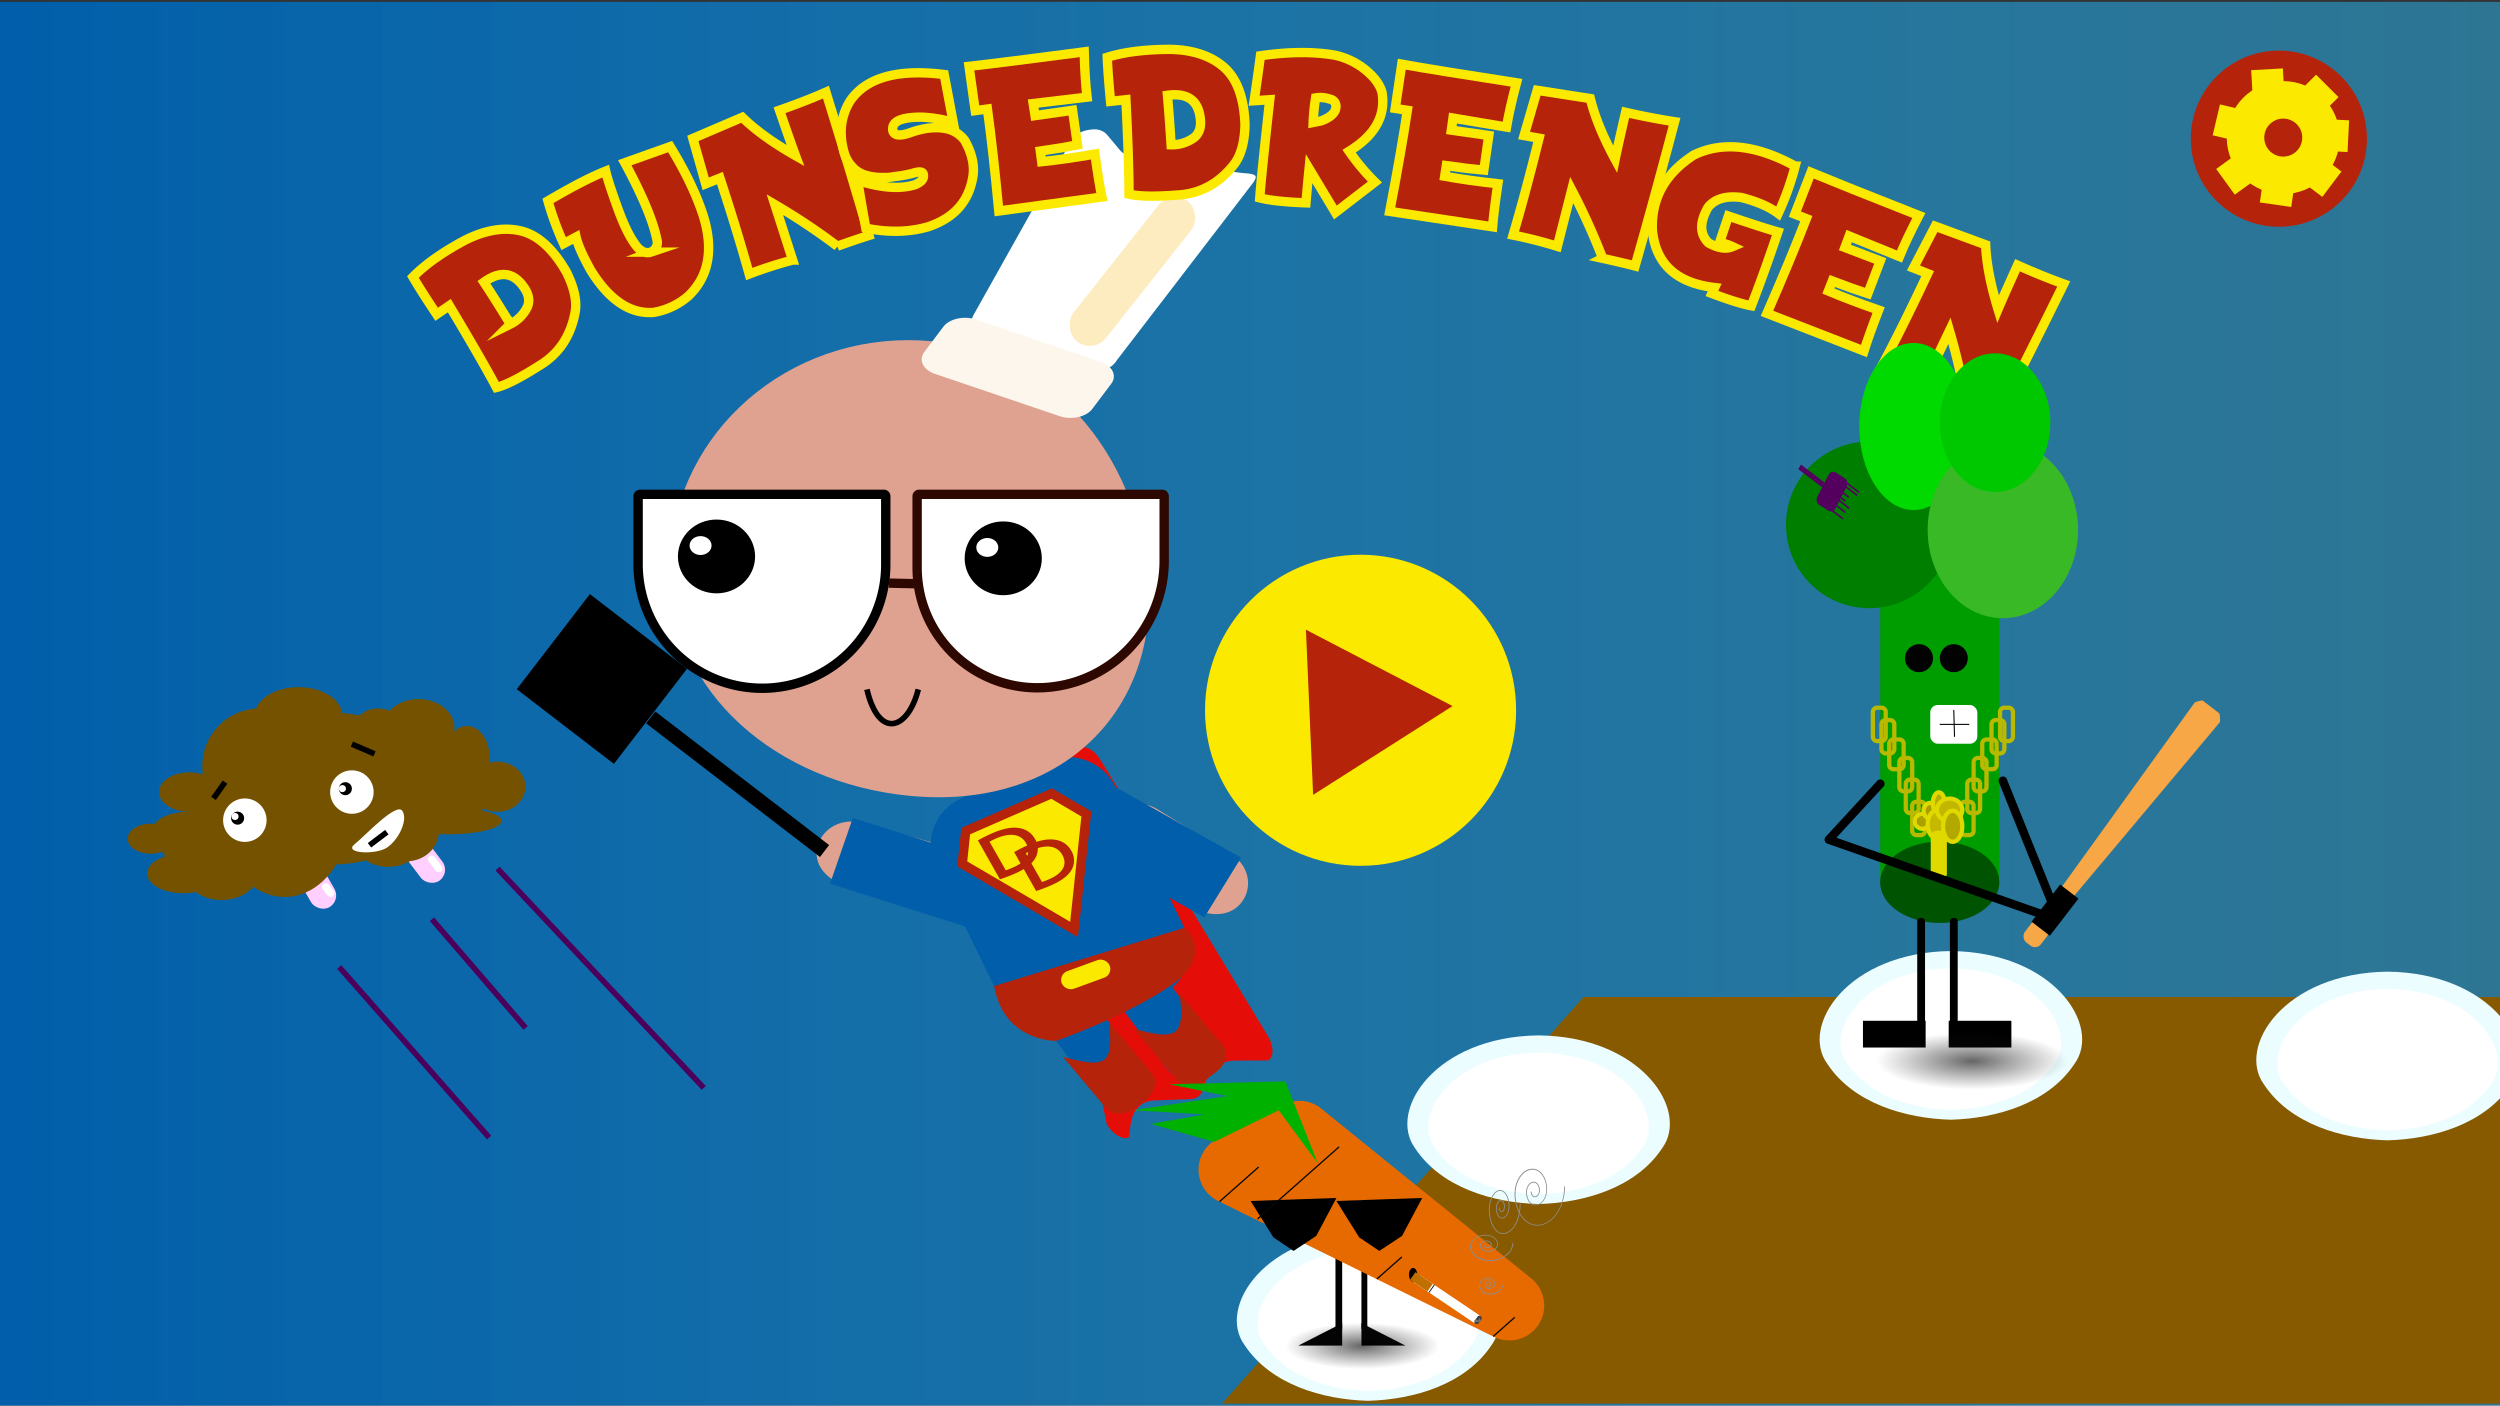 <svg id="Layer_1" data-name="Layer 1" xmlns="http://www.w3.org/2000/svg" xmlns:xlink="http://www.w3.org/1999/xlink" width="1334" height="750" viewBox="0 0 1334 750"><rect x="0" y="0" width="1334" height="750" fill="#333333" stroke="none"/><defs><style>.cls-1{fill:url(#linear-gradient);}.cls-13,.cls-14,.cls-2,.cls-31,.cls-49{fill:none;}.cls-11,.cls-12,.cls-3{fill:#fff;}.cls-4{fill:#e50d07;}.cls-5{fill:#dfa290;}.cls-6{fill:#005eaa;}.cls-10,.cls-7{fill:#fce900;}.cls-7,.cls-8{stroke:#b5230b;}.cls-11,.cls-12,.cls-13,.cls-14,.cls-15,.cls-18,.cls-31,.cls-49,.cls-7,.cls-8{stroke-miterlimit:10;}.cls-11,.cls-12,.cls-14,.cls-18,.cls-7{stroke-width:5px;}.cls-18,.cls-8,.cls-9{fill:#b5230b;}.cls-11,.cls-13,.cls-15{stroke:#000;}.cls-12,.cls-14{stroke:#2d0800;}.cls-13,.cls-31{stroke-width:3px;}.cls-16{fill:#fcf6ed;}.cls-17{fill:#fcecc0;}.cls-18,.cls-49{stroke:#fce900;}.cls-19{fill:#875a00;}.cls-20{fill:#ebfdff;}.cls-21{fill:#ffcfff;}.cls-22{fill:#755200;}.cls-23{fill:#e76a00;}.cls-24{fill:#00b100;}.cls-25{fill:#010200;}.cls-26{fill:#707070;}.cls-27{fill:#bf7000;}.cls-28{fill:#3d3d3d;}.cls-29{fill:#8d8d8d;}.cls-30{fill:#070707;}.cls-31{stroke:#4b005b;}.cls-32{fill:#f7a746;}.cls-33{fill:#009d00;}.cls-34{fill:#005300;}.cls-35{fill:#020202;}.cls-36{fill:#b9b900;}.cls-37{fill:#aba000;}.cls-38{fill:#e0d900;}.cls-39{fill:#ac9c00;}.cls-40{fill:#b6ab00;}.cls-41{fill:#c5b900;}.cls-42{fill:#c2b600;}.cls-43{fill:#b3a800;}.cls-44{fill:#007e00;}.cls-45{fill:#00da00;}.cls-46{fill:#38b925;}.cls-47{fill:#00c800;}.cls-48{fill:#53005f;}.cls-49{stroke-width:20px;}.cls-50{fill:url(#radial-gradient);}.cls-51{fill:url(#radial-gradient-2);}</style><linearGradient id="linear-gradient" y1="376" x2="1334" y2="376" gradientUnits="userSpaceOnUse"><stop offset="0" stop-color="#005eaa"/><stop offset="1" stop-color="#29abe2" stop-opacity="0.55"/></linearGradient><radialGradient id="radial-gradient" cx="1022.43" cy="591.01" r="72.81" gradientTransform="translate(336.73 442.07) scale(0.7 0.21)" gradientUnits="userSpaceOnUse"><stop offset="0" stop-opacity="0.6"/><stop offset="1" stop-color="#1d1d1b" stop-opacity="0"/></radialGradient><radialGradient id="radial-gradient-2" cx="557.48" cy="781.59" r="58.9" gradientTransform="translate(336.73 554.08) scale(0.7 0.21)" xlink:href="#radial-gradient"/></defs><title>titleskærm</title><rect class="cls-1" y="1" width="1334" height="750"/><path class="cls-2" d="M115,341c0-49.75,275.07-90,615-90"/><rect class="cls-3" x="475.04" y="343.13" width="11" height="11" transform="translate(-88.72 517.19) rotate(-52.45)"/><path class="cls-4" d="M676.67,565.84l-17.49.1c-8.47,0-14.58,5.26-16.77,14.3h0c-.93,3.84-3.48,6.1-7,6.23l-19.7.73c-6.89.25-11.52,5.16-12.49,13.24l-.76,6.34c-3.21,1.77-8.53-1.26-11.84-6.73l-38-181.41L576,399.28c3.2-1.76,7.91.8,11.22,6.27l14.14,22.85,17,28.16,58.1,96.12C679.79,558.15,679.88,564.07,676.67,565.84Z"/><path class="cls-5" d="M663.05,480.72h0c5.53-8.1,3-19.07-5.63-24.38l-39.93-24.57c-8.63-5.31-20.21-3-25.74,5.06h0c-5.53,8.1-3,19.07-1.49,20l39.92,24.58C645.94,491.1,657.52,488.82,663.05,480.72Z"/><polygon class="cls-6" points="550.16 437.51 642.63 489.5 662.24 457.68 569.78 405.69 550.16 437.51"/><path class="cls-5" d="M436.37,451.08h0c2.74-9.31,13.05-14.71,22.92-12l45.65,12.51c9.87,2.71,15.7,12.53,13,21.84h0c-2.74,9.3-13,14.71-14.76,14.24l-45.66-12.51C439.46,470.21,433.63,460.38,436.37,451.08Z"/><polygon class="cls-6" points="544.76 503.75 442.9 471.54 455.06 436.48 556.91 468.7 544.76 503.75"/><path class="cls-6" d="M605.05,586.94l-.27.18a14.84,14.84,0,0,1-20-3.23l-21.18-28.44A13.38,13.38,0,0,1,567,536.32l.26-.18a14.83,14.83,0,0,1,20,3.23l21.19,28.44A13.38,13.38,0,0,1,605.05,586.94Z"/><path class="cls-6" d="M642.63,573.4h0a14.84,14.84,0,0,1-20-3.22l-21.18-28.45a13.37,13.37,0,0,1,3.38-19.12h0a14.84,14.84,0,0,1,20,3.23L646,554.28A13.35,13.35,0,0,1,642.63,573.4Z"/><path class="cls-6" d="M618.2,531.73l-43.75,19.53c-14.31,6.39-31.48.44-38.17-13.23l-37-75.66c-6.69-13.66-.46-30.07,13.85-36.46l43.74-19.53c14.31-6.39,31.49-.44,38.18,13.22l37,75.67C638.73,508.93,632.5,525.34,618.2,531.73Z"/><path class="cls-7" d="M573.12,496l-38-22.32L513.47,461l1.83-17.53,24.21-10.59,21.65-9.44,18.53,10.89-2.22,20.87Z"/><path class="cls-8" d="M541.83,454.87a76.93,76.93,0,0,1,7.79-3.82c5.42-2.29,9.78-3.05,13.28-2.47a10.86,10.86,0,0,1,8.25,5.55,9.49,9.49,0,0,1,.26,9.67c-1.66,3.05-5.6,6-11.29,8.39-2.69,1.13-5,2-7,2.65Zm13.93,16.36a35.73,35.73,0,0,0,3.91-1.46c8.07-3.41,10.68-8.4,7.58-13.88-2.67-4.81-8.29-6.21-16.28-2.83a29.72,29.72,0,0,0-4.28,2.14Z"/><path class="cls-8" d="M522.49,448.62a77,77,0,0,1,7.79-3.81c5.42-2.29,9.78-3.05,13.28-2.48a10.91,10.91,0,0,1,8.25,5.55,9.44,9.44,0,0,1,.26,9.67c-1.66,3.06-5.6,6-11.28,8.39-2.69,1.14-5,2-7,2.66ZM536.43,465a36,36,0,0,0,3.9-1.47c8.08-3.41,10.69-8.4,7.58-13.88-2.67-4.81-8.3-6.2-16.28-2.83a30.62,30.62,0,0,0-4.28,2.15Z"/><path class="cls-9" d="M530.47,526.16,632.21,495s16.57,14.25-7.38,30.81-61.25,29.61-61.25,29.61S535.75,556.05,530.47,526.16Z"/><path class="cls-10" d="M589.13,521.72l-15.85,5.79a5.32,5.32,0,0,1-6.74-2.88h0a5,5,0,0,1,3-6.44l15.85-5.78a5.31,5.31,0,0,1,6.74,2.88h0A4.93,4.93,0,0,1,589.13,521.72Z"/><path class="cls-9" d="M628,576.32l-22.43-26.7c-1.64-2,15.37,5.52,21.48.84S628.35,529,630,530.9l22.43,26.71c3.29,3.91,1.86,10.27-3.17,14.13l-6.11,4.68C638.12,580.28,631.3,580.24,628,576.32Z"/><path class="cls-9" d="M590.16,591.28l-22.43-26.7c-1.64-2,15.37,5.52,21.48.84s1.29-21.51,2.94-19.56l22.43,26.71c3.29,3.91,1.86,10.27-3.17,14.13l-6.11,4.68C600.27,595.24,593.45,595.2,590.16,591.28Z"/><path class="cls-5" d="M612,303.05c9.48,73.28-44,129.94-127.26,121.54-69.89-7-127.25-54.42-127.25-121.54s57-121.55,127.25-121.55S603.36,236.42,612,303.05Z"/><path class="cls-11" d="M341.5,263.78H471.64a1,1,0,0,1,1,1v36.54a65.93,65.93,0,0,1-65.93,65.93h0A66.21,66.21,0,0,1,340.5,301V264.78a1,1,0,0,1,1-1Z"/><path class="cls-12" d="M490.37,263.78H620.2a1,1,0,0,1,1,1v34.45A67.77,67.77,0,0,1,553.43,367h0a64.05,64.05,0,0,1-64.05-64.05V264.78a1,1,0,0,1,1-1Z"/><path class="cls-13" d="M462.59,367.86c6.32,26.76,21.79,21.84,27.41,0"/><line class="cls-14" x1="474.28" y1="311.15" x2="489.5" y2="311.5"/><ellipse class="cls-3" cx="368.5" cy="292" rx="3.5" ry="3"/><ellipse class="cls-15" cx="382.33" cy="296.92" rx="20.09" ry="19.19"/><ellipse class="cls-3" cx="373.82" cy="291.11" rx="5.87" ry="5.04"/><ellipse class="cls-15" cx="535.33" cy="297.92" rx="20.09" ry="19.19"/><ellipse class="cls-3" cx="526.82" cy="292.11" rx="5.87" ry="5.04"/><path class="cls-3" d="M578.6,197.71,531.85,185.9c-10.79-2.72-16.29-10.86-12.23-18.1l52.14-93c1.94-3.47,6.82-5.65,12-5.76a8.77,8.77,0,0,1,6.77,2.63l7.29,8.7c1.81,2.15,5.64,3.15,9.14,2.36l12.38-2.77A10.72,10.72,0,0,1,627,81h0c10.5,6.35,23.7,10.3,37.72,11.46,6.2.52,5.91,1.66,4.42,4.34a4.59,4.59,0,0,1-.37.57l-73.06,95.16C593.1,197.09,585.42,199.43,578.6,197.71Z"/><path class="cls-16" d="M565.42,222.07l-66.51-22.56c-6.35-2.15-8.92-7.4-5.71-11.67l10.16-13.49c3.21-4.27,11-6,17.4-3.84l66.5,22.56c6.36,2.15,8.93,7.4,5.72,11.67l-10.17,13.5C579.6,222.5,571.78,224.23,565.42,222.07Z"/><rect x="389.59" y="359.91" width="8" height="117" transform="translate(-178.01 475.5) rotate(-52.45)"/><rect x="289.16" y="329.58" width="64" height="65.38" transform="translate(-161.78 396.15) rotate(-52.45)"/><rect class="cls-17" x="593.21" y="97.15" width="22" height="95.36" rx="11" transform="translate(220.09 -343.53) rotate(38.33)"/><path class="cls-18" d="M220.33,147.81q9.88-10.06,27.74-19.61,16.2-8.17,29.75-5T302.15,145q6.35,12.69,4.73,21.62-3.53,19.25-19.27,28.6-15.17,9.65-22.69,11.53-8-15-25.16-43.67L233,167.72Q224.58,155.07,220.33,147.81Zm52,25.14a19.93,19.93,0,0,0,9-9q2.3-5.2-2.11-11.11-8.19-11.47-21-2.26Q264.75,160.51,272.36,173Z"/><path class="cls-18" d="M300.75,130a161.79,161.79,0,0,1-8.36-22.78q19-11.23,30.79-15.91,1.2,5.39,6.58,20.21t10.79,20.89q3.39,3.24,6.71,2.13a5.46,5.46,0,0,0,3.38-6.17q-2.91-15-17.26-41.53l24.2-8.62q11.78,19.16,17.44,36.1,8.89,27.74-7.69,43.62a37.87,37.87,0,0,1-18.59,8.76q-18.9,1.41-33.71-22.81-6.37-11.58-7.63-17.41Z"/><path class="cls-18" d="M369.7,73.87l26.38-11.28q10.51,10.3,28.39,20.46-2.57-6.9-8.52-24.23,13.43-4.68,24.77-9.64,13.3,43,22.94,76.47-6.74,2.1-16.85,5.72a344.74,344.74,0,0,0-33.35-22.21l9.51,29.6a233.31,233.31,0,0,0-23.2,7.47q-6.24-22.48-15.63-51.2l-7.58,3.06Z"/><path class="cls-18" d="M462,121.74q-2.19-12.13-4.38-25.45,18.64,6,30.65,2.28c3.47-1.43,4.94-3.28,4.4-5.57-.28-1.43-2.15-1.62-5.59-.56a61,61,0,0,1-9.64,1.75,24.52,24.52,0,0,1-6.15.49,28.88,28.88,0,0,1-9.73-1.31,14.94,14.94,0,0,1-7.22-4.84,17.79,17.79,0,0,1-3.88-7q-4.35-15.16,3-27.42,12.74-19,50.36-14.34l4.83,25.6a64.79,64.79,0,0,0-17.18-2.86q-16,0-15.11,7,.87,4.47,10.16,1,9.54-3.21,16.94-2.08a16.48,16.48,0,0,1,11.4,6.61q5.32,9.66,4.44,18-2.71,20.83-23.95,27.93Q480.19,125.41,462,121.74Z"/><path class="cls-18" d="M578.53,27.66q.36,14.28,1.52,24.18L551.3,55.25l1,6.44,20-2.85,2.63,18.48q-7.62,1.53-19.83,3.28l.75,5.69q12.83-1.37,28.38-4.08,2,14.63,3.73,22.9-15.18,2.08-55,7.47-3-31.77-6.07-54.42l-6.51.87L517.07,35.4Q534.42,33.47,578.53,27.66Z"/><path class="cls-18" d="M590.83,30.58q13.45-4.21,33.7-4.24,18.15.4,28.6,9.58t11.21,30.69q-.37,14.19-6,21.31-12.15,15.31-30.46,16.17-17.91,1.36-25.44-.51,0-17-1.65-50.37l-8.19.88Q591.15,39,590.83,30.58ZM624.9,77.25a19.87,19.87,0,0,0,12.15-3.74q4.47-3.51,3.36-10.79-1.83-14-17.45-11.87Q624,62.7,624.9,77.25Z"/><path class="cls-18" d="M669.2,53.76q2.07-14.05,3.38-24,22.49-3.27,39.75-.3a39,39,0,0,1,16,7.6q7.33,5.88,9.11,12.2,3.13,18.78-17.56,31.44a113.17,113.17,0,0,0,13.78,16.46l-21.09,16.22L698.54,90q-1,10-1.68,18.24-16.56-.59-24.65-2.65.84-11.89,5.33-52.38ZM702,52.24a108.2,108.2,0,0,0-1.29,13.12L705,64.5q7.47-2.82,7.82-7.18a3.84,3.84,0,0,0-3.29-4.43A14.86,14.86,0,0,0,702,52.24Z"/><path class="cls-18" d="M809.19,44.17Q805.53,58,803.87,67.8L775.32,63l-.89,6.45,20,2.87-2.67,18.48q-7.72-.67-20-2.42l-.87,5.68q12.69,2.28,28.38,4-2.16,14.61-2.83,23-15.16-2.27-54.89-8.26,6-31.33,9.43-53.94l-6.49-1,3.5-23.6Q765.24,37.37,809.19,44.17Z"/><path class="cls-18" d="M820.25,48.19l28.34,4.41q3.46,14.31,13.24,32.4,1.49-7.22,5.61-25.06,13.88,3.14,26.12,5-11.52,43.53-21.07,77-6.82-1.8-17.31-4.08a344.27,344.27,0,0,0-16.52-36.5L831,131.45a236.64,236.64,0,0,0-23.63-6q6.62-22.38,13.87-51.7l-8-1.42Z"/><path class="cls-18" d="M913.48,156.59l1.46-3.15q-30.36-3.54-33.21-30.24-1.2-25.45,22.09-40.48,22.92-11.11,54.08,5.92a147.4,147.4,0,0,1-9.06,25.27q-7.2-5.37-19.71-8.54-12.27-1.53-17.7,5.24-6.91,12,.23,19,7.58,4.26,12.83,2a27.89,27.89,0,0,0-6.92-2.2l4.71-14.12q19.82,6.72,26.43,8.47-7.53,22.29-14.18,39.4Q927.21,161.8,913.48,156.59Z"/><path class="cls-18" d="M1023.9,115q-6.6,12.67-10.38,21.89l-26.8-10.93-2.28,6.1,18.87,7.18-6.65,17.45q-7.41-2.35-18.94-6.74l-2.1,5.35q11.88,5,26.81,10.17-5.32,13.77-7.82,21.84-14.29-5.53-51.74-20.1,12.75-29.25,21-50.55l-6.12-2.39L966.38,92Q982.51,98.71,1023.9,115Z"/><path class="cls-18" d="M1032.61,120.72l26.93,9.91q.59,14.7,6.61,34.36,2.86-6.78,10.43-23.47,13,5.82,24.63,10-19.85,40.43-35.8,71.36-6.33-3.1-16.17-7.4a345.17,345.17,0,0,0-9-39l-13.39,28a235.41,235.41,0,0,0-22-10.49q10.9-20.62,23.77-48l-7.61-3Z"/><polygon class="cls-19" points="1337 532 845 532 652 749 1337 749 1337 532"/><path class="cls-20" d="M886.93,612.68C873,633.79,845.29,641.81,821,642.48c-24.29-.67-52-8.69-65.93-29.8-14.74-20.16,10.79-59.59,65.93-60.2C876.14,553.09,901.67,592.52,886.93,612.68Z"/><path class="cls-3" d="M876.4,612.26c-11.71,17.74-35,24.47-55.4,25-20.41-.57-43.69-7.3-55.4-25-12.39-17,9.06-50.09,55.4-50.59C867.34,562.17,888.79,595.31,876.4,612.26Z"/><path class="cls-20" d="M795.93,717.68C782,738.79,754.29,746.81,730,747.48c-24.29-.67-52-8.69-65.93-29.8-14.74-20.16,10.79-59.59,65.93-60.2C785.14,658.09,810.67,697.52,795.93,717.68Z"/><path class="cls-3" d="M785.4,717.26c-11.71,17.74-35,24.47-55.4,25-20.41-.57-43.69-7.3-55.4-25-12.39-17,9.06-50.09,55.4-50.59C776.34,667.17,797.79,700.31,785.4,717.26Z"/><path class="cls-20" d="M1106.93,567.68c-13.94,21.11-41.64,29.13-65.93,29.8-24.29-.67-52-8.69-65.93-29.8-14.74-20.16,10.79-59.59,65.93-60.2C1096.14,508.09,1121.67,547.52,1106.93,567.68Z"/><path class="cls-3" d="M1096.4,567.26c-11.71,17.74-35,24.47-55.4,25-20.41-.57-43.69-7.3-55.4-25-12.39-17,9.06-50.09,55.4-50.59C1087.34,517.17,1108.79,550.31,1096.4,567.26Z"/><path class="cls-20" d="M1339.93,578.68c-13.94,21.11-41.64,29.13-65.93,29.8-24.29-.67-52-8.69-65.93-29.8-14.74-20.16,10.79-59.59,65.93-60.2C1329.14,519.09,1354.66,558.52,1339.93,578.68Z"/><path class="cls-3" d="M1329.4,578.26c-11.71,17.74-35,24.47-55.4,25-20.41-.57-43.69-7.3-55.4-25-12.39-17,9.06-50.09,55.4-50.59C1320.34,528.17,1341.79,561.31,1329.4,578.26Z"/><rect class="cls-21" x="219.77" y="446.79" width="14.37" height="25.56" rx="7.18" transform="translate(-231.13 229.63) rotate(-37.06)"/><rect class="cls-21" x="162.22" y="460.19" width="14.37" height="25.56" rx="7.18" transform="translate(-213.79 148.07) rotate(-30)"/><ellipse class="cls-22" cx="101.06" cy="422.64" rx="16.21" ry="10.53"/><ellipse class="cls-22" cx="80.33" cy="447.54" rx="12.2" ry="8.02"/><ellipse class="cls-22" cx="97.88" cy="466.09" rx="19.39" ry="10.53"/><ellipse class="cls-22" cx="109.08" cy="448.87" rx="24.23" ry="15.71"/><ellipse class="cls-22" cx="178.43" cy="420.8" rx="51.81" ry="40.44"/><ellipse class="cls-22" cx="151.86" cy="434.67" rx="34.59" ry="43.95"/><circle class="cls-22" cx="138.66" cy="408.76" r="30.75"/><ellipse class="cls-22" cx="232.75" cy="402.25" rx="13.54" ry="14.54" transform="translate(-145.32 131.99) rotate(-24.39)"/><ellipse class="cls-22" cx="239.1" cy="438.01" rx="28.58" ry="7.19"/><ellipse class="cls-22" cx="265.5" cy="419.79" rx="14.87" ry="13.37"/><ellipse class="cls-22" cx="217.04" cy="443.36" rx="17.21" ry="16.21"/><ellipse class="cls-22" cx="231.91" cy="413.95" rx="18.72" ry="16.88"/><ellipse class="cls-22" cx="118.27" cy="463.91" rx="20.39" ry="16.38"/><ellipse class="cls-22" cx="223.33" cy="413.44" rx="25.4" ry="16.04"/><ellipse class="cls-22" cx="100.16" cy="443.36" rx="18.88" ry="10.19"/><ellipse class="cls-22" cx="243.53" cy="426.04" rx="17.71" ry="9.69"/><circle class="cls-22" cx="207.18" cy="439.51" r="23.06"/><ellipse class="cls-22" cx="113.92" cy="436.57" rx="12.87" ry="19.22"/><circle class="cls-3" cx="130.65" cy="437.65" r="11.6"/><circle class="cls-3" cx="187.77" cy="422.64" r="11.6"/><ellipse class="cls-22" cx="197.23" cy="440.89" rx="6.85" ry="4.31"/><path class="cls-3" d="M214.74,432.74c3.16,5-2.31,15.79-8.48,19.67s-23.43,3-16.9-2.07C194.47,446.36,211.58,427.72,214.74,432.74Z"/><line class="cls-13" x1="197.15" y1="451.04" x2="206.42" y2="444.03"/><ellipse class="cls-22" cx="249.21" cy="404.09" rx="12.04" ry="16.71"/><ellipse class="cls-22" cx="159.29" cy="381.86" rx="23.4" ry="15.21"/><ellipse class="cls-22" cx="201.78" cy="386.04" rx="11.41" ry="8.02"/><ellipse class="cls-22" cx="223.3" cy="388.54" rx="19.22" ry="15.54"/><circle cx="126.79" cy="436.57" r="3.48"/><circle cx="184.29" cy="420.84" r="3.48"/><circle class="cls-3" cx="125.41" cy="435.67" r="1.89"/><circle class="cls-3" cx="182.69" cy="420.8" r="1.89"/><line class="cls-13" x1="120.06" y1="417.35" x2="113.92" y2="426.04"/><line class="cls-13" x1="187.77" y1="397.07" x2="199.82" y2="402.25"/><rect class="cls-3" x="230.24" y="455.79" width="4.01" height="10.29" rx="2.01" transform="translate(-230.89 233.1) rotate(-37.06)"/><rect class="cls-3" x="173.13" y="470.77" width="4.01" height="8.29" rx="2.01" transform="translate(-250.84 201.5) rotate(-37.06)"/><rect x="712.61" y="669" width="3.58" height="40.25"/><rect x="726.46" y="674.88" width="3.14" height="34.37"/><polyline points="716.19 706.05 716.19 718 692.78 718"/><polyline points="726.46 706.05 726.46 718 749.87 718"/><path class="cls-23" d="M805.36,715.25a18.57,18.57,0,0,1-8.22-1.92l-147.23-72.5a18.59,18.59,0,0,1-.32-33.2l35.16-18.15A18.63,18.63,0,0,1,705,591.54l112.08,90.65a18.6,18.6,0,0,1-11.7,33.06ZM700.72,620.41Z"/><polygon class="cls-24" points="647.85 609.31 614.14 599.74 642.76 594.64 604.34 592.45 654.91 584.84 623.94 578.57 685.88 577 703.13 620.68 682.35 592.45 647.85 609.31"/><polygon points="713.12 639.23 702.37 659.46 690.23 667.49 679.47 660.26 667.33 640.84 690.23 640.03 713.12 639.23"/><polygon points="758.9 639.23 748.15 659.46 736.01 667.49 725.26 660.26 713.12 640.84 736.01 640.03 758.9 639.23"/><line class="cls-2" x1="759.41" y1="683.29" x2="773.54" y2="689.37"/><ellipse class="cls-25" cx="754.03" cy="680.2" rx="2.22" ry="3.63"/><ellipse class="cls-26" cx="788.72" cy="703.22" rx="0.32" ry="0.32"/><path class="cls-3" d="M786.18,705.61,755.11,684.7a2.44,2.44,0,0,1-.65-3.42h0a2.54,2.54,0,0,1,3.49-.63L789,701.56a2.44,2.44,0,0,1,.65,3.42h0A2.54,2.54,0,0,1,786.18,705.61Z"/><polygon class="cls-27" points="761.68 689.12 752.44 682.9 755.29 678.85 764.52 685.07 761.68 689.12"/><path class="cls-28" d="M787.3,706.32h0a1.22,1.22,0,0,1-.32-1.71l1.42-2a1.28,1.28,0,0,1,1.75-.32h0a1.22,1.22,0,0,1,.32,1.71l-1.42,2A1.27,1.27,0,0,1,787.3,706.32Z"/><ellipse class="cls-26" cx="789.48" cy="704.56" rx="0.4" ry="1.33"/><ellipse class="cls-26" cx="788.08" cy="704.88" rx="1.38" ry="0.68"/><ellipse class="cls-26" cx="786.78" cy="705.58" rx="0.12" ry="0.35"/><ellipse class="cls-26" cx="789.88" cy="703.22" rx="0.12" ry="0.35"/><rect x="761.51" y="687.41" width="4.95" height="0.46" transform="translate(-237.91 917.26) rotate(-54.9)"/><path class="cls-2" d="M799.36,689.76c0,3.2-3.16,5.8-7.06,5.8-3.11,0-5.64-2.08-5.64-4.64,0-2,2-3.71,4.51-3.71,2,0,3.62,1.33,3.62,3a2.67,2.67,0,0,1-2.89,2.37,2.14,2.14,0,0,1-2.32-1.9,1.71,1.71,0,0,1,1.85-1.52,1.38,1.38,0,0,1,1.49,1.22,1.09,1.09,0,0,1-1.19,1,.88.88,0,0,1-1-.78"/><path class="cls-2" d="M791,702.75c0,3.21-3.16,5.81-7.06,5.81-3.12,0-5.65-2.08-5.65-4.64,0-2.06,2-3.72,4.52-3.72,2,0,3.62,1.33,3.62,3a2.68,2.68,0,0,1-2.9,2.38,2.14,2.14,0,0,1-2.31-1.9,1.71,1.71,0,0,1,1.85-1.52,1.36,1.36,0,0,1,1.48,1.21,1.1,1.1,0,0,1-1.18,1,.87.87,0,0,1-1-.78"/><path class="cls-29" d="M795.11,690.74c-3.24,0-5.88-2.19-5.88-4.87,0-2.18,2.13-4,4.75-4,2.12,0,3.84,1.44,3.84,3.2a2.9,2.9,0,0,1-3.12,2.61,2.37,2.37,0,0,1-2.54-2.13,1.93,1.93,0,0,1,2.08-1.75,1.59,1.59,0,0,1,1.71,1.44,1.32,1.32,0,0,1-1.42,1.21,1.1,1.1,0,0,1-1.18-1h.47a.64.64,0,0,0,.71.54.87.87,0,0,0,1-.74,1.14,1.14,0,0,0-1.25-1,1.49,1.49,0,0,0-1.62,1.29,1.91,1.91,0,0,0,2.08,1.67,2.45,2.45,0,0,0,2.66-2.15c0-1.51-1.52-2.74-3.38-2.74-2.37,0-4.29,1.57-4.29,3.49,0,2.43,2.43,4.4,5.42,4.4,3.76,0,6.83-2.49,6.83-5.57h.46C802.4,688,799.13,690.74,795.11,690.74Z"/><path class="cls-29" d="M794.69,672.87c-5.65,0-10.25-3.47-10.25-7.74,0-3.43,3.7-6.23,8.25-6.23,3.66,0,6.64,2.26,6.64,5,0,2.25-2.4,4.08-5.36,4.08-2.39,0-4.33-1.49-4.33-3.31,0-1.48,1.57-2.69,3.51-2.69,1.58,0,2.86,1,2.86,2.2a2.12,2.12,0,0,1-2.33,1.81,1.75,1.75,0,0,1-1.92-1.5h.47c0,.57.65,1,1.45,1,1,0,1.86-.6,1.86-1.34,0-1-1.07-1.74-2.39-1.74-1.68,0-3,1-3,2.23,0,1.57,1.74,2.84,3.87,2.84,2.7,0,4.9-1.62,4.9-3.61,0-2.52-2.77-4.57-6.18-4.57-4.29,0-7.78,2.59-7.78,5.77,0,4,4.39,7.28,9.78,7.28,6.78,0,12.29-4.11,12.29-9.15h.47C807.45,668.56,801.72,672.87,794.69,672.87Z"/><path class="cls-29" d="M820.16,654c-6.61,0-12-7.56-12-16.85,0-7.46,4.32-13.53,9.64-13.53,4.27,0,7.75,4.87,7.75,10.87,0,4.82-2.8,8.74-6.25,8.74-2.78,0-5-3.16-5-7,0-3.13,1.83-5.68,4.08-5.68,1.83,0,3.31,2.06,3.31,4.59,0,2-1.21,3.72-2.69,3.72-1.22,0-2.21-1.36-2.21-3h.47c0,1.41.78,2.55,1.74,2.55,1.23,0,2.23-1.46,2.23-3.25,0-2.27-1.28-4.13-2.85-4.13-2,0-3.62,2.34-3.62,5.22,0,3.63,2.06,6.58,4.58,6.58,3.19,0,5.79-3.72,5.79-8.28,0-5.74-3.27-10.41-7.29-10.41-5.06,0-9.17,5.86-9.17,13.07,0,9,5.16,16.39,11.52,16.39,8,0,14.46-9.22,14.46-20.55h.46C835.08,644.58,828.39,654,820.16,654Z"/><path class="cls-29" d="M802,658.49c-4.17,0-7.57-5.84-7.57-13,0-5.78,2.74-10.47,6.1-10.47,2.72,0,4.93,3.77,4.93,8.42,0,3.74-1.79,6.78-4,6.78-1.78,0-3.23-2.45-3.23-5.47,0-2.48,1.15-4.43,2.63-4.43,1.21,0,2.16,1.58,2.16,3.59,0,1.63-.78,2.91-1.77,2.91-.82,0-1.47-1-1.47-2.37h.47c0,1,.46,1.91,1,1.91.7,0,1.3-1.12,1.3-2.45,0-1.69-.77-3.12-1.69-3.12-1.18,0-2.17,1.81-2.17,4,0,2.76,1.24,5,2.77,5,1.95,0,3.53-2.84,3.53-6.32,0-4.39-2-8-4.47-8-3.1,0-5.63,4.49-5.63,10,0,6.92,3.18,12.56,7.1,12.56,4.93,0,8.94-7.07,8.94-15.76h.46C811.41,651.21,807.19,658.49,802,658.49Z"/><rect class="cls-30" x="647.23" y="631.57" width="27.92" height="0.7" transform="translate(-252.73 596.61) rotate(-41.49)"/><rect class="cls-30" x="732.43" y="676.23" width="17.83" height="0.7" transform="translate(-262.2 660.92) rotate(-41.49)"/><rect class="cls-30" x="794.83" y="707.65" width="15.37" height="0.7" transform="translate(-267.67 709.33) rotate(-41.49)"/><rect class="cls-30" x="663.76" y="630.83" width="58.05" height="0.7" transform="translate(-244.31 617.36) rotate(-41.49)"/><line class="cls-31" x1="181" y1="516" x2="261" y2="607"/><line class="cls-31" x1="230.5" y1="490.5" x2="280.5" y2="548.5"/><line class="cls-31" x1="265.5" y1="463.5" x2="375.5" y2="580.5"/><rect class="cls-32" x="1080.95" y="491.76" width="10.83" height="13.34" rx="4" transform="translate(529.78 -559.31) rotate(37.6)"/><path class="cls-32" d="M1088.71,499.34l-3.79-2.92c-.21-.17-1.27-.32-.76-1L1171,375c.51-.65,4.12-1.37,4.34-1.2l8.89,6.85c.21.16.7,4.17.19,4.82C1184.46,385.42,1088.93,499.5,1088.71,499.34Z"/><rect class="cls-33" x="1003.28" y="302.38" width="63.55" height="187.51" rx="23.78"/><ellipse class="cls-34" cx="1035.05" cy="470.78" rx="31.78" ry="21.71"/><circle class="cls-35" cx="1023.98" cy="351.21" r="7.49"/><circle class="cls-35" cx="1042.54" cy="351.21" r="7.49"/><rect class="cls-3" x="1029.98" y="376.19" width="25.13" height="20.68" rx="4"/><path class="cls-36" d="M1013.51,411.6h-3.14a3.42,3.42,0,0,1-3.42-3.42V396.86a3.42,3.42,0,0,1,3.42-3.41h3.14a3.42,3.42,0,0,1,3.42,3.41v11.32A3.43,3.43,0,0,1,1013.51,411.6Zm-3.14-15.88a1.14,1.14,0,0,0-1.14,1.14v11.32a1.14,1.14,0,0,0,1.14,1.14h3.14a1.14,1.14,0,0,0,1.14-1.14V396.86a1.14,1.14,0,0,0-1.14-1.14Z"/><path class="cls-36" d="M1003.94,396.57h-2.3a3.42,3.42,0,0,1-3.42-3.42V379.91a3.42,3.42,0,0,1,3.42-3.41h2.3a3.41,3.41,0,0,1,3.41,3.41v13.24A3.42,3.42,0,0,1,1003.94,396.57Zm-2.3-17.8a1.15,1.15,0,0,0-1.14,1.14v13.24a1.14,1.14,0,0,0,1.14,1.14h2.3a1.14,1.14,0,0,0,1.13-1.14V379.91a1.14,1.14,0,0,0-1.13-1.14Z"/><path class="cls-36" d="M1024.92,446.75h-2.3a3.42,3.42,0,0,1-3.42-3.42V430.09a3.42,3.42,0,0,1,3.42-3.41h2.3a3.42,3.42,0,0,1,3.42,3.41v13.24A3.42,3.42,0,0,1,1024.92,446.75Zm-2.3-17.8a1.15,1.15,0,0,0-1.14,1.14v13.24a1.14,1.14,0,0,0,1.14,1.14h2.3a1.14,1.14,0,0,0,1.14-1.14V430.09a1.15,1.15,0,0,0-1.14-1.14Z"/><path class="cls-36" d="M1021.49,435h-2.3a3.42,3.42,0,0,1-3.41-3.42V418.29a3.42,3.42,0,0,1,3.41-3.42h2.3a3.42,3.42,0,0,1,3.42,3.42v13.24A3.42,3.42,0,0,1,1021.49,435Zm-2.3-17.8a1.15,1.15,0,0,0-1.14,1.14v13.24a1.15,1.15,0,0,0,1.14,1.14h2.3a1.14,1.14,0,0,0,1.14-1.14V418.29a1.14,1.14,0,0,0-1.14-1.14Z"/><path class="cls-36" d="M1008.51,403.16h-2.3a3.42,3.42,0,0,1-3.41-3.42V386.5a3.42,3.42,0,0,1,3.41-3.42h2.3a3.42,3.42,0,0,1,3.42,3.42v13.24A3.42,3.42,0,0,1,1008.51,403.16Zm-2.3-17.8a1.15,1.15,0,0,0-1.14,1.14v13.24a1.15,1.15,0,0,0,1.14,1.14h2.3a1.14,1.14,0,0,0,1.14-1.14V386.5a1.14,1.14,0,0,0-1.14-1.14Z"/><path class="cls-36" d="M1018.07,423.38h-2.3a3.42,3.42,0,0,1-3.42-3.42V406.72a3.42,3.42,0,0,1,3.42-3.41h2.3a3.41,3.41,0,0,1,3.41,3.41V420A3.42,3.42,0,0,1,1018.07,423.38Zm-2.3-17.8a1.14,1.14,0,0,0-1.14,1.14V420a1.14,1.14,0,0,0,1.14,1.14h2.3a1.14,1.14,0,0,0,1.13-1.14V406.72a1.14,1.14,0,0,0-1.13-1.14Z"/><path class="cls-36" d="M1063.09,411.6H1060a3.42,3.42,0,0,1-3.42-3.42V396.86a3.42,3.42,0,0,1,3.42-3.41h3.14a3.41,3.41,0,0,1,3.41,3.41v11.32A3.42,3.42,0,0,1,1063.09,411.6ZM1060,395.72a1.14,1.14,0,0,0-1.14,1.14v11.32a1.14,1.14,0,0,0,1.14,1.14h3.14a1.14,1.14,0,0,0,1.14-1.14V396.86a1.14,1.14,0,0,0-1.14-1.14Z"/><path class="cls-36" d="M1071.82,396.57h-2.3a3.42,3.42,0,0,1-3.42-3.42V379.91a3.42,3.42,0,0,1,3.42-3.41h2.3a3.42,3.42,0,0,1,3.42,3.41v13.24A3.42,3.42,0,0,1,1071.82,396.57Zm-2.3-17.8a1.15,1.15,0,0,0-1.14,1.14v13.24a1.14,1.14,0,0,0,1.14,1.14h2.3a1.14,1.14,0,0,0,1.14-1.14V379.91a1.15,1.15,0,0,0-1.14-1.14Z"/><path class="cls-36" d="M1050.84,446.75h-2.3a3.42,3.42,0,0,1-3.42-3.42V430.09a3.42,3.42,0,0,1,3.42-3.41h2.3a3.41,3.41,0,0,1,3.41,3.41v13.24A3.42,3.42,0,0,1,1050.84,446.75Zm-2.3-17.8a1.15,1.15,0,0,0-1.14,1.14v13.24a1.14,1.14,0,0,0,1.14,1.14h2.3a1.14,1.14,0,0,0,1.13-1.14V430.09a1.14,1.14,0,0,0-1.13-1.14Z"/><path class="cls-36" d="M1054.26,435H1052a3.42,3.42,0,0,1-3.41-3.42V418.29a3.42,3.42,0,0,1,3.41-3.42h2.3a3.42,3.42,0,0,1,3.42,3.42v13.24A3.42,3.42,0,0,1,1054.26,435Zm-2.3-17.8a1.14,1.14,0,0,0-1.13,1.14v13.24a1.14,1.14,0,0,0,1.13,1.14h2.3a1.14,1.14,0,0,0,1.14-1.14V418.29a1.14,1.14,0,0,0-1.14-1.14Z"/><path class="cls-36" d="M1067.24,403.16h-2.3a3.42,3.42,0,0,1-3.41-3.42V386.5a3.42,3.42,0,0,1,3.41-3.42h2.3a3.42,3.42,0,0,1,3.42,3.42v13.24A3.42,3.42,0,0,1,1067.24,403.16Zm-2.3-17.8a1.14,1.14,0,0,0-1.13,1.14v13.24a1.14,1.14,0,0,0,1.13,1.14h2.3a1.14,1.14,0,0,0,1.14-1.14V386.5a1.14,1.14,0,0,0-1.14-1.14Z"/><path class="cls-36" d="M1057.69,423.38h-2.3A3.42,3.42,0,0,1,1052,420V406.72a3.42,3.42,0,0,1,3.42-3.41h2.3a3.42,3.42,0,0,1,3.42,3.41V420A3.42,3.42,0,0,1,1057.69,423.38Zm-2.3-17.8a1.14,1.14,0,0,0-1.14,1.14V420a1.14,1.14,0,0,0,1.14,1.14h2.3a1.14,1.14,0,0,0,1.14-1.14V406.72a1.14,1.14,0,0,0-1.14-1.14Z"/><ellipse class="cls-37" cx="1026.38" cy="438.25" rx="3.35" ry="3.93"/><path class="cls-38" d="M1026.38,443.32a5.1,5.1,0,1,1,4.49-5.07A4.81,4.81,0,0,1,1026.38,443.32Zm0-7.85a2.86,2.86,0,1,0,2.22,2.78A2.55,2.55,0,0,0,1026.38,435.47Z"/><ellipse class="cls-39" cx="1029.97" cy="432.6" rx="3.59" ry="4.21"/><path class="cls-38" d="M1030,438c-2.61,0-4.73-2.4-4.73-5.35s2.12-5.34,4.73-5.34,4.73,2.4,4.73,5.34S1032.58,438,1030,438Zm0-8.41c-1.35,0-2.45,1.37-2.45,3.06s1.1,3.07,2.45,3.07,2.46-1.38,2.46-3.07A2.81,2.81,0,0,0,1030,429.54Z"/><ellipse class="cls-40" cx="1034.55" cy="428.55" rx="3.16" ry="5.78"/><path class="cls-38" d="M1034.55,435.47c-2.46,0-4.31-3-4.31-6.92s1.85-6.92,4.31-6.92,4.3,3,4.3,6.92S1037,435.47,1034.55,435.47Zm0-11.57c-.83,0-2,1.81-2,4.65s1.2,4.64,2,4.64,2-1.81,2-4.64S1035.37,423.9,1034.55,423.9Z"/><ellipse class="cls-41" cx="1033.15" cy="439.91" rx="4.56" ry="7.31"/><path class="cls-38" d="M1033.15,448.36c-3.19,0-5.69-3.71-5.69-8.45s2.5-8.45,5.69-8.45,5.7,3.72,5.7,8.45S1036.35,448.36,1033.15,448.36Zm0-14.62c-1.82,0-3.41,2.89-3.41,6.17s1.59,6.17,3.41,6.17,3.42-2.88,3.42-6.17S1035,433.74,1033.15,433.74Z"/><ellipse class="cls-42" cx="1040.32" cy="432.18" rx="6.76" ry="6.08"/><path class="cls-38" d="M1040.32,439.39c-4.35,0-7.89-3.23-7.89-7.21s3.54-7.21,7.89-7.21,7.9,3.23,7.9,7.21S1044.67,439.39,1040.32,439.39Zm0-12.15c-3.1,0-5.62,2.22-5.62,4.94s2.52,4.94,5.62,4.94,5.62-2.22,5.62-4.94S1043.42,427.24,1040.32,427.24Z"/><ellipse class="cls-43" cx="1041.94" cy="440.89" rx="5.14" ry="8.29"/><path class="cls-38" d="M1041.94,450.32c-3.52,0-6.28-4.14-6.28-9.43s2.76-9.43,6.28-9.43,6.28,4.15,6.28,9.43S1045.46,450.32,1041.94,450.32Zm0-16.58c-2.17,0-4,3.28-4,7.15s1.83,7.15,4,7.15,4-3.27,4-7.15S1044.11,433.74,1041.94,433.74Z"/><rect class="cls-38" x="1031.38" y="444.41" width="6.33" height="24.06" rx="2.37"/><path class="cls-38" d="M1035.43,469.6h-1.77a3.42,3.42,0,0,1-3.42-3.42v-19.5a3.42,3.42,0,0,1,3.42-3.41h1.77a3.42,3.42,0,0,1,3.42,3.41v19.5A3.42,3.42,0,0,1,1035.43,469.6Zm-1.77-24.06a1.15,1.15,0,0,0-1.14,1.14v19.5a1.14,1.14,0,0,0,1.14,1.14h1.77a1.14,1.14,0,0,0,1.14-1.14v-19.5a1.15,1.15,0,0,0-1.14-1.14Z"/><circle class="cls-44" cx="997.47" cy="280.06" r="44.47"/><ellipse class="cls-45" cx="1021.08" cy="227.57" rx="28.96" ry="44.57"/><ellipse class="cls-46" cx="1068.72" cy="282.73" rx="40.13" ry="47.14"/><ellipse class="cls-47" cx="1064.57" cy="225.53" rx="29.52" ry="37"/><path d="M975.88,450.3a2.27,2.27,0,0,1-1.67-3.82l27.39-29.75a2.28,2.28,0,1,1,3.35,3.09l-27.39,29.74A2.29,2.29,0,0,1,975.88,450.3Z"/><rect x="1031.99" y="406.62" width="4.56" height="123.73" transform="translate(250.03 1289.55) rotate(-70.68)"/><rect x="1090.37" y="473.16" width="12.33" height="25.01" transform="translate(524.1 -568.18) rotate(37.6)"/><path d="M1096.54,488a2.29,2.29,0,0,1-2.12-1.43l-27.81-69.15a2.28,2.28,0,0,1,4.23-1.7l27.81,69.15a2.28,2.28,0,0,1-1.26,3A2.34,2.34,0,0,1,1096.54,488Z"/><rect x="1023.03" y="489.89" width="4.17" height="58.04" rx="1.56"/><rect x="1040.46" y="489.89" width="4.17" height="58.04" rx="1.56"/><rect x="994.07" y="544.69" width="33.45" height="14.27"/><rect x="1039.82" y="544.69" width="33.45" height="14.27"/><polygon class="cls-48" points="972.22 260 959.52 250.32 960.99 247.91 973.69 257.58 972.22 260"/><path class="cls-48" d="M975.53,272.46l-4.78-3.09a3.42,3.42,0,0,1-1-4.35l6-11.7a2.7,2.7,0,0,1,3.89-1.16l4.78,3.09a3.42,3.42,0,0,1,1,4.35l-6,11.7A2.69,2.69,0,0,1,975.53,272.46Z"/><polygon class="cls-48" points="975.77 266.08 984.94 273.06 984.5 273.79 975.33 266.81 975.77 266.08"/><polygon class="cls-48" points="977.79 263.83 986.95 270.82 986.51 271.55 977.34 264.57 977.79 263.83"/><polygon class="cls-48" points="975.77 260.11 984.94 267.09 984.5 267.82 975.33 260.84 975.77 260.11"/><polygon class="cls-48" points="977.52 257.95 986.69 264.93 986.25 265.67 977.08 258.68 977.52 257.95"/><polygon class="cls-48" points="982.96 255.33 992.12 262.31 991.68 263.04 982.51 256.06 982.96 255.33"/><polygon class="cls-48" points="974.38 269.43 983.55 276.42 983.11 277.15 973.94 270.17 974.38 269.43"/><polygon class="cls-48" points="981.97 256.95 991.14 263.93 990.69 264.66 981.53 257.68 981.97 256.95"/><rect x="1035.05" y="386.25" width="15.77" height="0.57"/><rect x="1042.46" y="378.77" width="0.57" height="14.35" transform="translate(-10.26 28.94) rotate(-1.58)"/><circle class="cls-10" cx="726" cy="379" r="83"/><polygon class="cls-9" points="775.08 376.75 700.68 424.13 696.84 336.01 775.08 376.75"/><circle class="cls-9" cx="1216" cy="74" r="47"/><circle class="cls-49" cx="1218.34" cy="73.42" r="20.14"/><rect class="cls-10" x="1227.39" y="43.35" width="16.93" height="16.93" transform="translate(398.61 -858.7) rotate(45)"/><rect class="cls-10" x="1236.14" y="63.78" width="16.93" height="16.93" transform="translate(1378.43 -1167.25) rotate(92.84)"/><rect class="cls-10" x="1229.14" y="84.8" width="16.93" height="16.93" transform="translate(2055.84 -839.92) rotate(126.94)"/><rect class="cls-10" x="1206.95" y="92.39" width="16.93" height="16.93" transform="translate(1488.2 -1087.84) rotate(98.18)"/><rect class="cls-10" x="1185.93" y="83.63" width="16.93" height="16.93" transform="translate(2215.88 -533.71) rotate(144.1)"/><rect class="cls-10" x="1182.43" y="57.36" width="16.93" height="16.93" transform="translate(2334.62 404.13) rotate(-166.69)"/><rect class="cls-10" x="1201.7" y="36.93" width="16.93" height="16.93" transform="translate(2420.99 24.25) rotate(176.85)"/><ellipse class="cls-50" cx="1051.5" cy="566.03" rx="64.5" ry="36.47"/><ellipse class="cls-51" cx="726.46" cy="718" rx="41.17" ry="46.97"/></svg>
